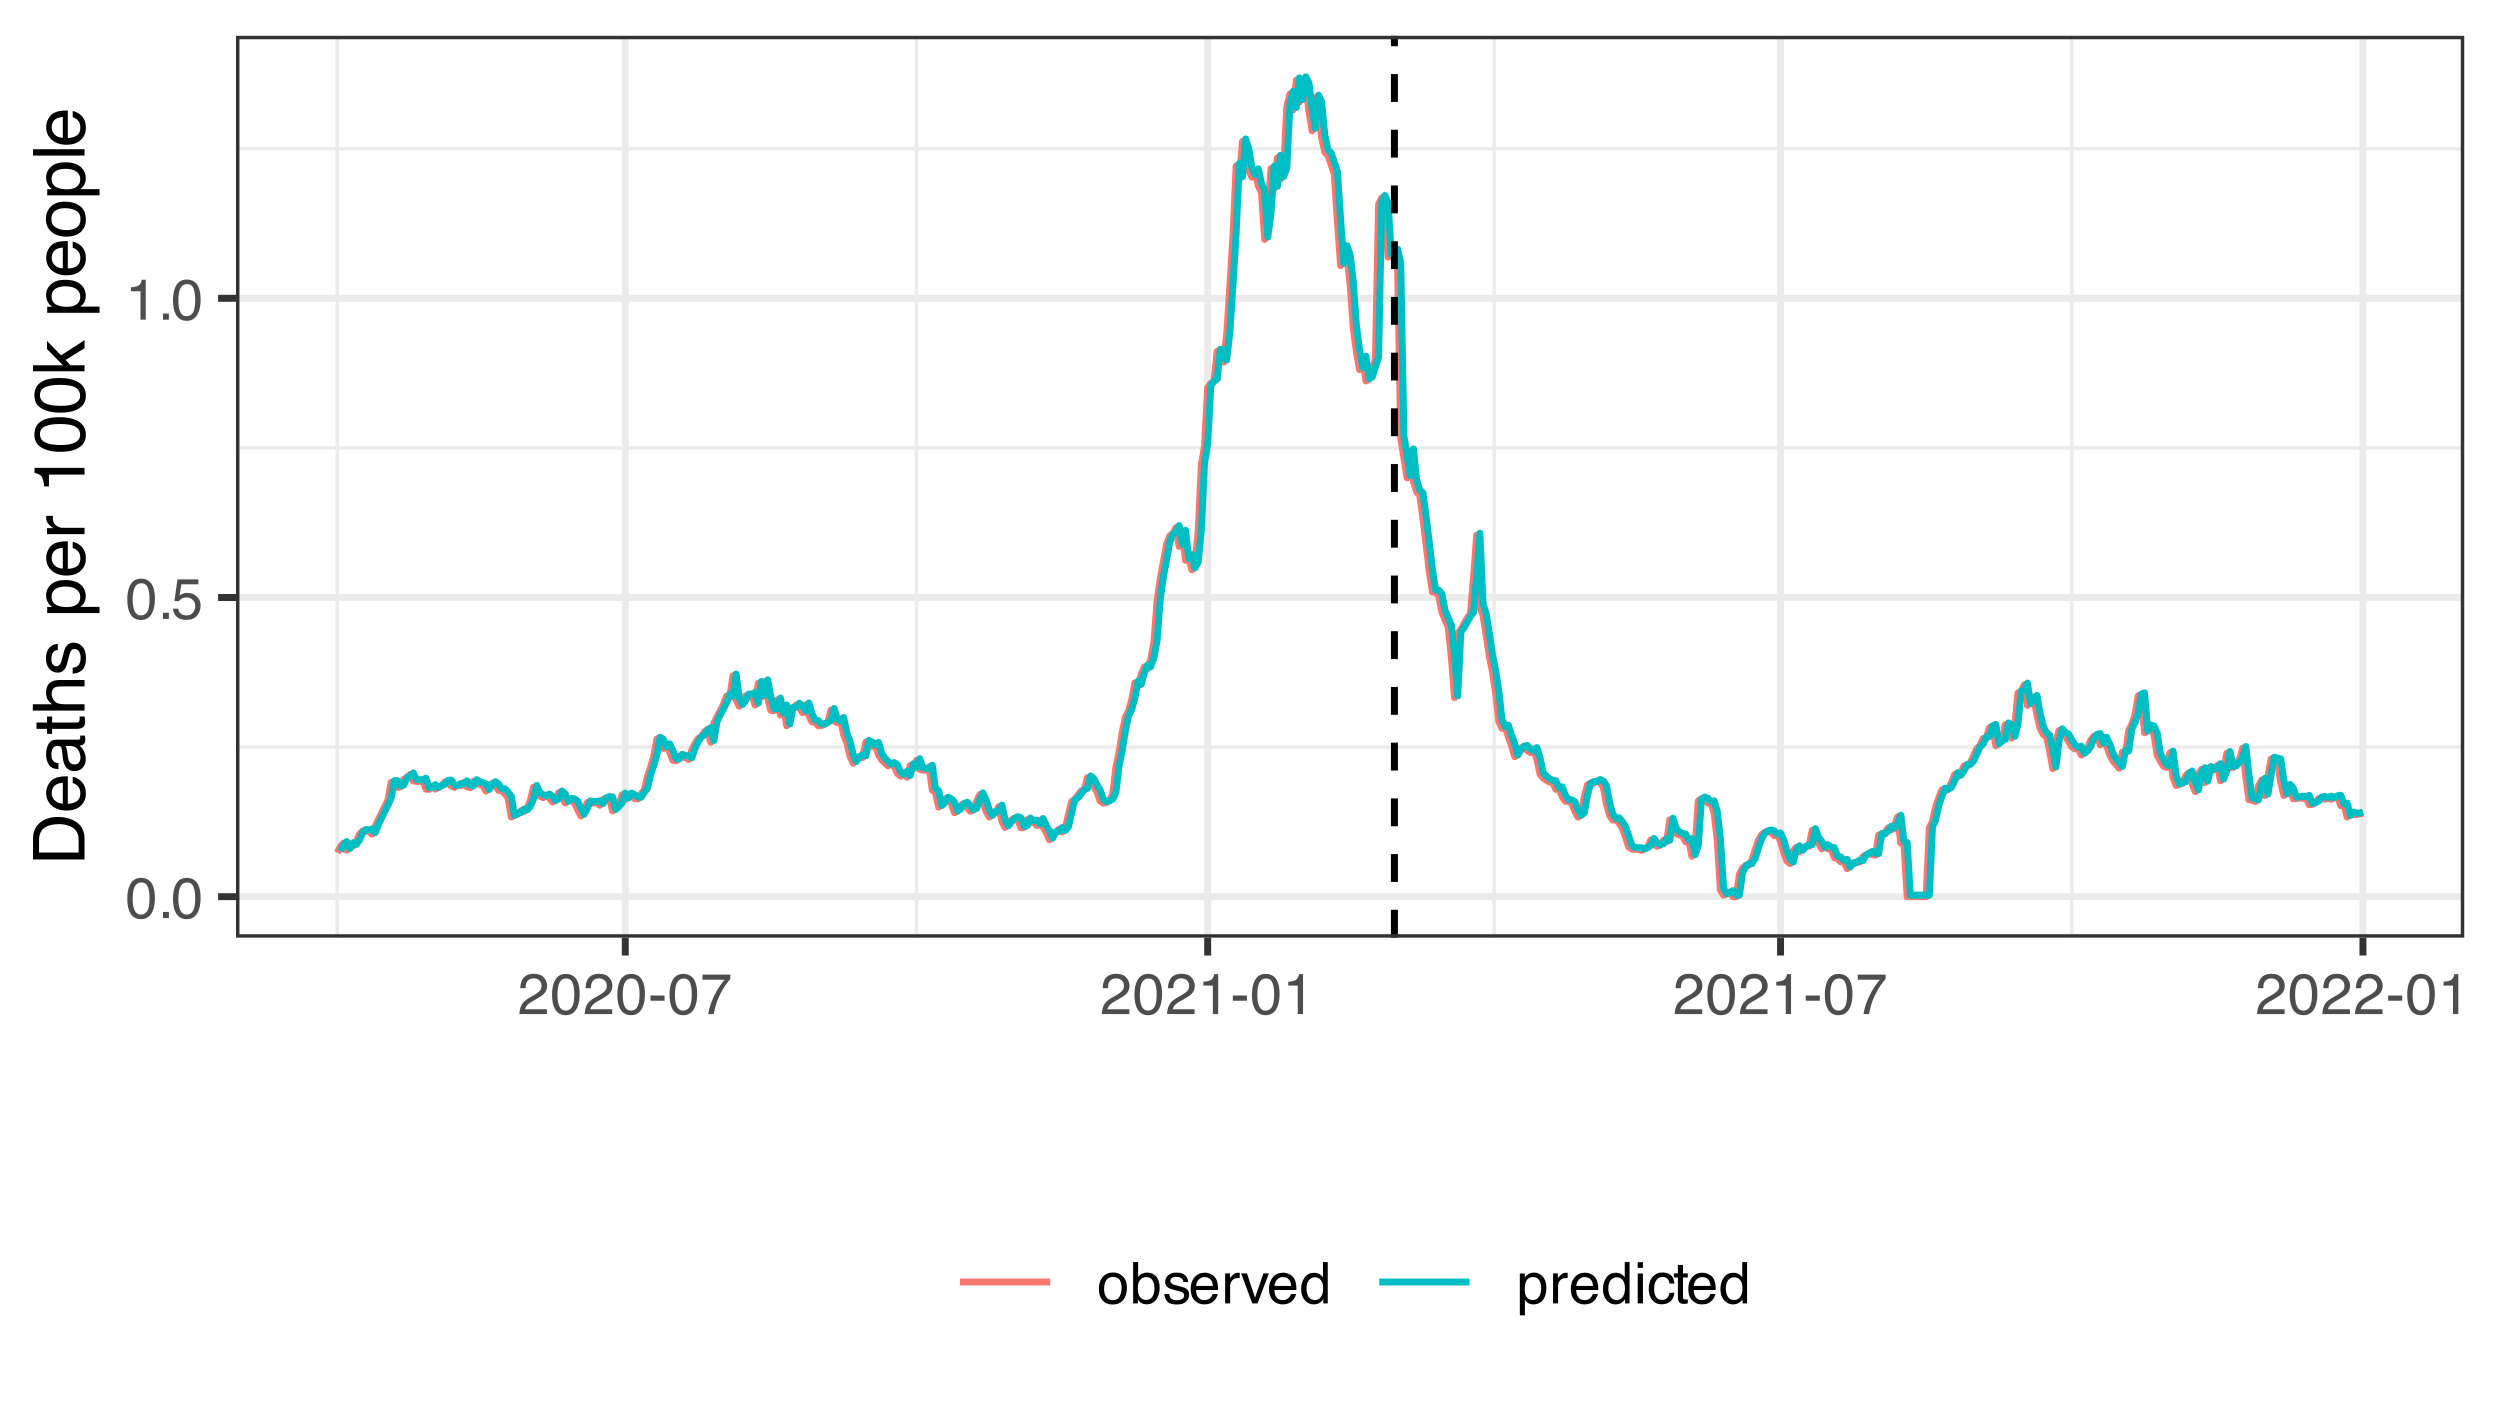 <?xml version="1.0" encoding="UTF-8"?>
<svg xmlns="http://www.w3.org/2000/svg" xmlns:xlink="http://www.w3.org/1999/xlink" width="383" height="216" viewBox="0 0 383 216">
<defs>
<g>
<g id="glyph-0-0">
<path d="M 0.281 0 L 0.281 -6.312 L 5.297 -6.312 L 5.297 0 Z M 4.5 -0.797 L 4.5 -5.516 L 1.078 -5.516 L 1.078 -0.797 Z M 4.5 -0.797 "/>
</g>
<g id="glyph-0-1">
<path d="M 2.375 -6.156 C 3.176 -6.156 3.754 -5.828 4.109 -5.172 C 4.379 -4.66 4.516 -3.961 4.516 -3.078 C 4.516 -2.242 4.391 -1.555 4.141 -1.016 C 3.785 -0.223 3.195 0.172 2.375 0.172 C 1.633 0.172 1.082 -0.148 0.719 -0.797 C 0.426 -1.328 0.281 -2.047 0.281 -2.953 C 0.281 -3.648 0.367 -4.25 0.547 -4.75 C 0.879 -5.688 1.488 -6.156 2.375 -6.156 Z M 2.375 -0.531 C 2.77 -0.531 3.086 -0.707 3.328 -1.062 C 3.566 -1.426 3.688 -2.086 3.688 -3.047 C 3.688 -3.754 3.598 -4.332 3.422 -4.781 C 3.254 -5.227 2.922 -5.453 2.422 -5.453 C 1.973 -5.453 1.641 -5.238 1.422 -4.812 C 1.211 -4.383 1.109 -3.754 1.109 -2.922 C 1.109 -2.297 1.176 -1.789 1.312 -1.406 C 1.52 -0.82 1.875 -0.531 2.375 -0.531 Z M 2.375 -0.531 "/>
</g>
<g id="glyph-0-2">
<path d="M 0.75 -0.938 L 1.656 -0.938 L 1.656 0 L 0.75 0 Z M 0.75 -0.938 "/>
</g>
<g id="glyph-0-3">
<path d="M 1.094 -1.562 C 1.133 -1.125 1.336 -0.82 1.703 -0.656 C 1.879 -0.57 2.094 -0.531 2.344 -0.531 C 2.801 -0.531 3.141 -0.676 3.359 -0.969 C 3.578 -1.258 3.688 -1.582 3.688 -1.938 C 3.688 -2.363 3.555 -2.691 3.297 -2.922 C 3.035 -3.16 2.719 -3.281 2.344 -3.281 C 2.082 -3.281 1.852 -3.227 1.656 -3.125 C 1.469 -3.02 1.305 -2.879 1.172 -2.703 L 0.5 -2.734 L 0.969 -6.047 L 4.172 -6.047 L 4.172 -5.297 L 1.562 -5.297 L 1.297 -3.594 C 1.43 -3.695 1.566 -3.773 1.703 -3.828 C 1.93 -3.93 2.195 -3.984 2.5 -3.984 C 3.062 -3.984 3.535 -3.801 3.922 -3.438 C 4.316 -3.07 4.516 -2.609 4.516 -2.047 C 4.516 -1.461 4.332 -0.945 3.969 -0.5 C 3.613 -0.062 3.047 0.156 2.266 0.156 C 1.754 0.156 1.305 0.016 0.922 -0.266 C 0.547 -0.547 0.332 -0.977 0.281 -1.562 Z M 1.094 -1.562 "/>
</g>
<g id="glyph-0-4">
<path d="M 0.844 -4.359 L 0.844 -4.953 C 1.395 -5.004 1.781 -5.094 2 -5.219 C 2.227 -5.344 2.395 -5.645 2.5 -6.125 L 3.109 -6.125 L 3.109 0 L 2.297 0 L 2.297 -4.359 Z M 0.844 -4.359 "/>
</g>
<g id="glyph-0-5">
<path d="M 0.281 0 C 0.301 -0.531 0.406 -0.988 0.594 -1.375 C 0.789 -1.77 1.164 -2.129 1.719 -2.453 L 2.547 -2.922 C 2.91 -3.141 3.164 -3.328 3.312 -3.484 C 3.551 -3.711 3.672 -3.984 3.672 -4.297 C 3.672 -4.648 3.562 -4.93 3.344 -5.141 C 3.133 -5.359 2.848 -5.469 2.484 -5.469 C 1.961 -5.469 1.598 -5.266 1.391 -4.859 C 1.285 -4.648 1.227 -4.352 1.219 -3.969 L 0.422 -3.969 C 0.43 -4.5 0.531 -4.938 0.719 -5.281 C 1.051 -5.875 1.645 -6.172 2.5 -6.172 C 3.195 -6.172 3.707 -5.977 4.031 -5.594 C 4.363 -5.219 4.531 -4.797 4.531 -4.328 C 4.531 -3.836 4.352 -3.414 4 -3.062 C 3.801 -2.863 3.441 -2.617 2.922 -2.328 L 2.344 -2 C 2.062 -1.844 1.836 -1.695 1.672 -1.562 C 1.391 -1.312 1.211 -1.035 1.141 -0.734 L 4.5 -0.734 L 4.5 0 Z M 0.281 0 "/>
</g>
<g id="glyph-0-6">
<path d="M 0.359 -2.844 L 2.516 -2.844 L 2.516 -2.047 L 0.359 -2.047 Z M 0.359 -2.844 "/>
</g>
<g id="glyph-0-7">
<path d="M 4.594 -6.047 L 4.594 -5.375 C 4.395 -5.176 4.129 -4.836 3.797 -4.359 C 3.473 -3.891 3.188 -3.379 2.938 -2.828 C 2.688 -2.297 2.5 -1.812 2.375 -1.375 C 2.289 -1.082 2.18 -0.625 2.047 0 L 1.203 0 C 1.391 -1.176 1.816 -2.344 2.484 -3.5 C 2.879 -4.188 3.289 -4.773 3.719 -5.266 L 0.328 -5.266 L 0.328 -6.047 Z M 4.594 -6.047 "/>
</g>
<g id="glyph-0-8">
<path d="M 2.391 -0.5 C 2.898 -0.5 3.25 -0.691 3.438 -1.078 C 3.633 -1.461 3.734 -1.895 3.734 -2.375 C 3.734 -2.801 3.664 -3.148 3.531 -3.422 C 3.312 -3.848 2.938 -4.062 2.406 -4.062 C 1.926 -4.062 1.578 -3.879 1.359 -3.516 C 1.148 -3.16 1.047 -2.727 1.047 -2.219 C 1.047 -1.727 1.148 -1.316 1.359 -0.984 C 1.578 -0.66 1.922 -0.5 2.391 -0.5 Z M 2.422 -4.734 C 3.016 -4.734 3.516 -4.535 3.922 -4.141 C 4.336 -3.742 4.547 -3.16 4.547 -2.391 C 4.547 -1.648 4.363 -1.035 4 -0.547 C 3.633 -0.066 3.07 0.172 2.312 0.172 C 1.688 0.172 1.188 -0.039 0.812 -0.469 C 0.438 -0.895 0.25 -1.473 0.25 -2.203 C 0.25 -2.973 0.445 -3.586 0.844 -4.047 C 1.238 -4.504 1.766 -4.734 2.422 -4.734 Z M 2.391 -4.719 Z M 2.391 -4.719 "/>
</g>
<g id="glyph-0-9">
<path d="M 0.5 -6.328 L 1.266 -6.328 L 1.266 -4.047 C 1.43 -4.266 1.629 -4.43 1.859 -4.547 C 2.098 -4.66 2.352 -4.719 2.625 -4.719 C 3.195 -4.719 3.66 -4.52 4.016 -4.125 C 4.379 -3.738 4.562 -3.16 4.562 -2.391 C 4.562 -1.66 4.383 -1.055 4.031 -0.578 C 3.676 -0.098 3.188 0.141 2.562 0.141 C 2.219 0.141 1.922 0.055 1.672 -0.109 C 1.535 -0.203 1.383 -0.363 1.219 -0.594 L 1.219 0 L 0.5 0 Z M 2.516 -0.531 C 2.93 -0.531 3.242 -0.695 3.453 -1.031 C 3.66 -1.363 3.766 -1.801 3.766 -2.344 C 3.766 -2.832 3.66 -3.234 3.453 -3.547 C 3.242 -3.867 2.938 -4.031 2.531 -4.031 C 2.188 -4.031 1.879 -3.898 1.609 -3.641 C 1.348 -3.379 1.219 -2.945 1.219 -2.344 C 1.219 -1.914 1.27 -1.566 1.375 -1.297 C 1.582 -0.785 1.961 -0.531 2.516 -0.531 Z M 2.516 -0.531 "/>
</g>
<g id="glyph-0-10">
<path d="M 1.031 -1.438 C 1.051 -1.188 1.113 -0.988 1.219 -0.844 C 1.414 -0.602 1.754 -0.484 2.234 -0.484 C 2.516 -0.484 2.766 -0.539 2.984 -0.656 C 3.203 -0.781 3.312 -0.973 3.312 -1.234 C 3.312 -1.43 3.223 -1.582 3.047 -1.688 C 2.941 -1.75 2.723 -1.82 2.391 -1.906 L 1.781 -2.062 C 1.383 -2.164 1.094 -2.273 0.906 -2.391 C 0.57 -2.598 0.406 -2.891 0.406 -3.266 C 0.406 -3.691 0.562 -4.039 0.875 -4.312 C 1.195 -4.582 1.617 -4.719 2.141 -4.719 C 2.836 -4.719 3.336 -4.516 3.641 -4.109 C 3.836 -3.848 3.93 -3.57 3.922 -3.281 L 3.203 -3.281 C 3.18 -3.457 3.117 -3.613 3.016 -3.75 C 2.836 -3.957 2.531 -4.062 2.094 -4.062 C 1.801 -4.062 1.578 -4.004 1.422 -3.891 C 1.273 -3.773 1.203 -3.629 1.203 -3.453 C 1.203 -3.254 1.301 -3.094 1.5 -2.969 C 1.613 -2.895 1.781 -2.832 2 -2.781 L 2.516 -2.656 C 3.066 -2.52 3.438 -2.391 3.625 -2.266 C 3.926 -2.066 4.078 -1.754 4.078 -1.328 C 4.078 -0.922 3.922 -0.566 3.609 -0.266 C 3.305 0.023 2.832 0.172 2.188 0.172 C 1.508 0.172 1.023 0.02 0.734 -0.281 C 0.453 -0.594 0.301 -0.977 0.281 -1.438 Z M 2.172 -4.719 Z M 2.172 -4.719 "/>
</g>
<g id="glyph-0-11">
<path d="M 2.484 -4.703 C 2.805 -4.703 3.117 -4.625 3.422 -4.469 C 3.734 -4.32 3.969 -4.125 4.125 -3.875 C 4.281 -3.645 4.383 -3.375 4.438 -3.062 C 4.488 -2.852 4.516 -2.516 4.516 -2.047 L 1.141 -2.047 C 1.148 -1.586 1.258 -1.211 1.469 -0.922 C 1.676 -0.641 1.992 -0.5 2.422 -0.5 C 2.828 -0.5 3.148 -0.633 3.391 -0.906 C 3.523 -1.062 3.625 -1.238 3.688 -1.438 L 4.453 -1.438 C 4.43 -1.27 4.363 -1.082 4.25 -0.875 C 4.133 -0.664 4.004 -0.5 3.859 -0.375 C 3.629 -0.145 3.344 0.008 3 0.094 C 2.812 0.133 2.598 0.156 2.359 0.156 C 1.785 0.156 1.301 -0.051 0.906 -0.469 C 0.508 -0.883 0.312 -1.469 0.312 -2.219 C 0.312 -2.945 0.508 -3.539 0.906 -4 C 1.312 -4.469 1.836 -4.703 2.484 -4.703 Z M 3.719 -2.672 C 3.688 -3.004 3.613 -3.27 3.5 -3.469 C 3.281 -3.844 2.926 -4.031 2.438 -4.031 C 2.082 -4.031 1.785 -3.898 1.547 -3.641 C 1.305 -3.391 1.176 -3.066 1.156 -2.672 Z M 2.406 -4.719 Z M 2.406 -4.719 "/>
</g>
<g id="glyph-0-12">
<path d="M 0.594 -4.594 L 1.328 -4.594 L 1.328 -3.812 C 1.379 -3.957 1.523 -4.141 1.766 -4.359 C 2.004 -4.586 2.273 -4.703 2.578 -4.703 C 2.586 -4.703 2.609 -4.695 2.641 -4.688 C 2.68 -4.688 2.742 -4.688 2.828 -4.688 L 2.828 -3.859 C 2.773 -3.867 2.727 -3.875 2.688 -3.875 C 2.656 -3.883 2.617 -3.891 2.578 -3.891 C 2.18 -3.891 1.879 -3.766 1.672 -3.516 C 1.461 -3.266 1.359 -2.973 1.359 -2.641 L 1.359 0 L 0.594 0 Z M 0.594 -4.594 "/>
</g>
<g id="glyph-0-13">
<path d="M 0.938 -4.594 L 2.172 -0.859 L 3.453 -4.594 L 4.297 -4.594 L 2.562 0 L 1.75 0 L 0.047 -4.594 Z M 0.938 -4.594 "/>
</g>
<g id="glyph-0-14">
<path d="M 1.062 -2.25 C 1.062 -1.75 1.164 -1.332 1.375 -1 C 1.582 -0.676 1.914 -0.516 2.375 -0.516 C 2.727 -0.516 3.02 -0.664 3.25 -0.969 C 3.488 -1.281 3.609 -1.723 3.609 -2.297 C 3.609 -2.879 3.488 -3.305 3.25 -3.578 C 3.008 -3.859 2.711 -4 2.359 -4 C 1.973 -4 1.66 -3.848 1.422 -3.547 C 1.18 -3.254 1.062 -2.82 1.062 -2.25 Z M 2.219 -4.688 C 2.57 -4.688 2.867 -4.609 3.109 -4.453 C 3.242 -4.367 3.398 -4.219 3.578 -4 L 3.578 -6.328 L 4.312 -6.328 L 4.312 0 L 3.625 0 L 3.625 -0.641 C 3.438 -0.359 3.219 -0.156 2.969 -0.031 C 2.727 0.094 2.453 0.156 2.141 0.156 C 1.617 0.156 1.172 -0.055 0.797 -0.484 C 0.422 -0.91 0.234 -1.484 0.234 -2.203 C 0.234 -2.867 0.406 -3.445 0.75 -3.938 C 1.094 -4.438 1.582 -4.688 2.219 -4.688 Z M 2.219 -4.688 "/>
</g>
<g id="glyph-0-15">
<path d="M 2.516 -0.516 C 2.867 -0.516 3.164 -0.664 3.406 -0.969 C 3.645 -1.27 3.766 -1.723 3.766 -2.328 C 3.766 -2.691 3.711 -3.004 3.609 -3.266 C 3.41 -3.773 3.047 -4.031 2.516 -4.031 C 1.973 -4.031 1.602 -3.766 1.406 -3.234 C 1.301 -2.941 1.25 -2.578 1.25 -2.141 C 1.25 -1.785 1.301 -1.484 1.406 -1.234 C 1.602 -0.754 1.973 -0.516 2.516 -0.516 Z M 0.5 -4.578 L 1.266 -4.578 L 1.266 -3.969 C 1.41 -4.176 1.578 -4.336 1.766 -4.453 C 2.023 -4.629 2.332 -4.719 2.688 -4.719 C 3.207 -4.719 3.648 -4.516 4.016 -4.109 C 4.379 -3.711 4.562 -3.145 4.562 -2.406 C 4.562 -1.395 4.297 -0.676 3.766 -0.25 C 3.43 0.02 3.047 0.156 2.609 0.156 C 2.266 0.156 1.973 0.078 1.734 -0.078 C 1.598 -0.16 1.445 -0.305 1.281 -0.516 L 1.281 1.828 L 0.5 1.828 Z M 0.5 -4.578 "/>
</g>
<g id="glyph-0-16">
<path d="M 0.562 -4.578 L 1.359 -4.578 L 1.359 0 L 0.562 0 Z M 0.562 -6.312 L 1.359 -6.312 L 1.359 -5.438 L 0.562 -5.438 Z M 0.562 -6.312 "/>
</g>
<g id="glyph-0-17">
<path d="M 2.344 -4.734 C 2.863 -4.734 3.285 -4.609 3.609 -4.359 C 3.93 -4.109 4.125 -3.672 4.188 -3.047 L 3.438 -3.047 C 3.395 -3.336 3.289 -3.578 3.125 -3.766 C 2.957 -3.953 2.695 -4.047 2.344 -4.047 C 1.852 -4.047 1.5 -3.801 1.281 -3.312 C 1.145 -3.008 1.078 -2.629 1.078 -2.172 C 1.078 -1.703 1.172 -1.312 1.359 -1 C 1.555 -0.688 1.867 -0.531 2.297 -0.531 C 2.609 -0.531 2.859 -0.625 3.047 -0.812 C 3.234 -1.008 3.363 -1.281 3.438 -1.625 L 4.188 -1.625 C 4.102 -1.02 3.891 -0.57 3.547 -0.281 C 3.203 0 2.766 0.141 2.234 0.141 C 1.629 0.141 1.145 -0.078 0.781 -0.516 C 0.426 -0.961 0.25 -1.516 0.25 -2.172 C 0.25 -2.984 0.445 -3.613 0.844 -4.062 C 1.238 -4.508 1.738 -4.734 2.344 -4.734 Z M 2.219 -4.719 Z M 2.219 -4.719 "/>
</g>
<g id="glyph-0-18">
<path d="M 0.719 -5.891 L 1.5 -5.891 L 1.5 -4.594 L 2.234 -4.594 L 2.234 -3.969 L 1.5 -3.969 L 1.5 -0.969 C 1.5 -0.801 1.555 -0.691 1.672 -0.641 C 1.723 -0.609 1.82 -0.594 1.969 -0.594 C 2 -0.594 2.035 -0.594 2.078 -0.594 C 2.129 -0.594 2.18 -0.598 2.234 -0.609 L 2.234 0 C 2.148 0.02 2.055 0.035 1.953 0.047 C 1.859 0.066 1.758 0.078 1.656 0.078 C 1.289 0.078 1.039 -0.016 0.906 -0.203 C 0.781 -0.391 0.719 -0.629 0.719 -0.922 L 0.719 -3.969 L 0.094 -3.969 L 0.094 -4.594 L 0.719 -4.594 Z M 0.719 -5.891 "/>
</g>
<g id="glyph-1-0">
<path d="M 0 -0.359 L -7.891 -0.359 L -7.891 -6.625 L 0 -6.625 Z M -0.984 -5.625 L -6.906 -5.625 L -6.906 -1.344 L -0.984 -1.344 Z M -0.984 -5.625 "/>
</g>
<g id="glyph-1-1">
<path d="M -0.906 -3.875 C -0.906 -4.227 -0.945 -4.523 -1.031 -4.766 C -1.164 -5.172 -1.43 -5.508 -1.828 -5.781 C -2.148 -5.988 -2.562 -6.141 -3.062 -6.234 C -3.352 -6.285 -3.629 -6.312 -3.891 -6.312 C -4.859 -6.312 -5.613 -6.117 -6.156 -5.734 C -6.695 -5.348 -6.969 -4.723 -6.969 -3.859 L -6.969 -1.953 L -0.906 -1.953 Z M -7.891 -0.891 L -7.891 -4.078 C -7.891 -5.16 -7.504 -6.004 -6.734 -6.609 C -6.035 -7.141 -5.145 -7.406 -4.062 -7.406 C -3.227 -7.406 -2.473 -7.25 -1.797 -6.938 C -0.598 -6.383 0 -5.43 0 -4.078 L 0 -0.891 Z M -7.891 -0.891 "/>
</g>
<g id="glyph-1-2">
<path d="M -5.875 -3.109 C -5.875 -3.516 -5.781 -3.906 -5.594 -4.281 C -5.406 -4.664 -5.156 -4.961 -4.844 -5.172 C -4.562 -5.359 -4.223 -5.484 -3.828 -5.547 C -3.566 -5.609 -3.145 -5.641 -2.562 -5.641 L -2.562 -1.422 C -1.977 -1.441 -1.508 -1.578 -1.156 -1.828 C -0.812 -2.086 -0.641 -2.488 -0.641 -3.031 C -0.641 -3.539 -0.805 -3.945 -1.141 -4.25 C -1.328 -4.414 -1.551 -4.535 -1.812 -4.609 L -1.812 -5.562 C -1.594 -5.531 -1.352 -5.441 -1.094 -5.297 C -0.832 -5.16 -0.625 -5.004 -0.469 -4.828 C -0.176 -4.535 0.02 -4.176 0.125 -3.75 C 0.176 -3.508 0.203 -3.242 0.203 -2.953 C 0.203 -2.234 -0.055 -1.625 -0.578 -1.125 C -1.098 -0.633 -1.828 -0.391 -2.766 -0.391 C -3.691 -0.391 -4.441 -0.641 -5.016 -1.141 C -5.586 -1.641 -5.875 -2.297 -5.875 -3.109 Z M -3.328 -4.641 C -3.754 -4.609 -4.094 -4.52 -4.344 -4.375 C -4.801 -4.102 -5.031 -3.66 -5.031 -3.047 C -5.031 -2.598 -4.867 -2.223 -4.547 -1.922 C -4.234 -1.629 -3.828 -1.473 -3.328 -1.453 Z M -5.891 -3.016 Z M -5.891 -3.016 "/>
</g>
<g id="glyph-1-3">
<path d="M -1.531 -1.453 C -1.25 -1.453 -1.023 -1.551 -0.859 -1.75 C -0.703 -1.957 -0.625 -2.203 -0.625 -2.484 C -0.625 -2.816 -0.703 -3.145 -0.859 -3.469 C -1.117 -4.008 -1.551 -4.281 -2.156 -4.281 L -2.922 -4.281 C -2.848 -4.156 -2.785 -4 -2.734 -3.812 C -2.691 -3.633 -2.656 -3.453 -2.625 -3.266 L -2.562 -2.688 C -2.508 -2.332 -2.438 -2.066 -2.344 -1.891 C -2.164 -1.598 -1.895 -1.453 -1.531 -1.453 Z M -3.484 -3.797 C -3.516 -4.016 -3.609 -4.16 -3.766 -4.234 C -3.848 -4.273 -3.973 -4.297 -4.141 -4.297 C -4.461 -4.297 -4.695 -4.176 -4.844 -3.938 C -5 -3.707 -5.078 -3.375 -5.078 -2.938 C -5.078 -2.438 -4.941 -2.082 -4.672 -1.875 C -4.516 -1.75 -4.289 -1.672 -4 -1.641 L -4 -0.734 C -4.707 -0.754 -5.195 -0.984 -5.469 -1.422 C -5.75 -1.867 -5.891 -2.383 -5.891 -2.969 C -5.891 -3.645 -5.758 -4.191 -5.5 -4.609 C -5.25 -5.035 -4.848 -5.25 -4.297 -5.25 L -0.984 -5.25 C -0.891 -5.25 -0.812 -5.266 -0.75 -5.297 C -0.688 -5.336 -0.656 -5.426 -0.656 -5.562 C -0.656 -5.602 -0.656 -5.648 -0.656 -5.703 C -0.664 -5.766 -0.676 -5.82 -0.688 -5.875 L 0.031 -5.875 C 0.07 -5.727 0.098 -5.613 0.109 -5.531 C 0.117 -5.457 0.125 -5.352 0.125 -5.219 C 0.125 -4.883 0.004 -4.641 -0.234 -4.484 C -0.359 -4.41 -0.535 -4.359 -0.766 -4.328 C -0.504 -4.129 -0.281 -3.844 -0.094 -3.469 C 0.094 -3.102 0.188 -2.695 0.188 -2.25 C 0.188 -1.719 0.023 -1.281 -0.297 -0.938 C -0.617 -0.602 -1.023 -0.438 -1.516 -0.438 C -2.047 -0.438 -2.457 -0.602 -2.75 -0.938 C -3.039 -1.27 -3.223 -1.707 -3.297 -2.25 Z M -5.891 -2.984 Z M -5.891 -2.984 "/>
</g>
<g id="glyph-1-4">
<path d="M -7.359 -0.906 L -7.359 -1.875 L -5.75 -1.875 L -5.75 -2.797 L -4.969 -2.797 L -4.969 -1.875 L -1.203 -1.875 C -1.004 -1.875 -0.875 -1.941 -0.812 -2.078 C -0.77 -2.16 -0.75 -2.285 -0.75 -2.453 C -0.75 -2.504 -0.75 -2.555 -0.75 -2.609 C -0.75 -2.66 -0.754 -2.723 -0.766 -2.797 L 0 -2.797 C 0.031 -2.68 0.051 -2.562 0.062 -2.438 C 0.082 -2.32 0.094 -2.195 0.094 -2.062 C 0.094 -1.613 -0.02 -1.305 -0.25 -1.141 C -0.488 -0.984 -0.789 -0.906 -1.156 -0.906 L -4.969 -0.906 L -4.969 -0.125 L -5.75 -0.125 L -5.75 -0.906 Z M -7.359 -0.906 "/>
</g>
<g id="glyph-1-5">
<path d="M -7.922 -0.703 L -7.922 -1.672 L -4.969 -1.672 C -5.258 -1.898 -5.469 -2.109 -5.594 -2.297 C -5.789 -2.609 -5.891 -2.992 -5.891 -3.453 C -5.891 -4.285 -5.598 -4.852 -5.016 -5.156 C -4.691 -5.312 -4.25 -5.391 -3.688 -5.391 L 0 -5.391 L 0 -4.406 L -3.625 -4.406 C -4.051 -4.406 -4.363 -4.352 -4.562 -4.25 C -4.875 -4.07 -5.031 -3.738 -5.031 -3.25 C -5.031 -2.852 -4.891 -2.488 -4.609 -2.156 C -4.336 -1.832 -3.816 -1.672 -3.047 -1.672 L 0 -1.672 L 0 -0.703 Z M -7.922 -0.703 "/>
</g>
<g id="glyph-1-6">
<path d="M -1.812 -1.281 C -1.488 -1.312 -1.238 -1.395 -1.062 -1.531 C -0.75 -1.77 -0.594 -2.191 -0.594 -2.797 C -0.594 -3.148 -0.672 -3.461 -0.828 -3.734 C -0.984 -4.004 -1.223 -4.141 -1.547 -4.141 C -1.797 -4.141 -1.984 -4.031 -2.109 -3.812 C -2.191 -3.676 -2.285 -3.398 -2.391 -2.984 L -2.578 -2.219 C -2.703 -1.727 -2.836 -1.367 -2.984 -1.141 C -3.254 -0.723 -3.617 -0.516 -4.078 -0.516 C -4.617 -0.516 -5.055 -0.707 -5.391 -1.094 C -5.734 -1.488 -5.906 -2.02 -5.906 -2.688 C -5.906 -3.551 -5.648 -4.176 -5.141 -4.562 C -4.816 -4.801 -4.469 -4.914 -4.094 -4.906 L -4.094 -4 C -4.312 -3.977 -4.508 -3.898 -4.688 -3.766 C -4.945 -3.547 -5.078 -3.16 -5.078 -2.609 C -5.078 -2.242 -5.004 -1.969 -4.859 -1.781 C -4.723 -1.594 -4.539 -1.5 -4.312 -1.5 C -4.062 -1.5 -3.863 -1.625 -3.719 -1.875 C -3.625 -2.008 -3.539 -2.219 -3.469 -2.5 L -3.312 -3.141 C -3.145 -3.836 -2.984 -4.301 -2.828 -4.531 C -2.578 -4.914 -2.191 -5.109 -1.672 -5.109 C -1.148 -5.109 -0.703 -4.91 -0.328 -4.516 C 0.035 -4.129 0.219 -3.539 0.219 -2.75 C 0.219 -1.895 0.023 -1.285 -0.359 -0.922 C -0.754 -0.566 -1.238 -0.379 -1.812 -0.359 Z M -5.891 -2.719 Z M -5.891 -2.719 "/>
</g>
<g id="glyph-1-7">
</g>
<g id="glyph-1-8">
<path d="M -0.656 -3.141 C -0.656 -3.586 -0.844 -3.957 -1.219 -4.25 C -1.594 -4.551 -2.156 -4.703 -2.906 -4.703 C -3.363 -4.703 -3.758 -4.641 -4.094 -4.516 C -4.727 -4.266 -5.047 -3.805 -5.047 -3.141 C -5.047 -2.461 -4.711 -2.004 -4.047 -1.766 C -3.68 -1.629 -3.223 -1.562 -2.672 -1.562 C -2.234 -1.562 -1.859 -1.629 -1.547 -1.766 C -0.953 -2.016 -0.656 -2.473 -0.656 -3.141 Z M -5.719 -0.641 L -5.719 -1.578 L -4.969 -1.578 C -5.227 -1.766 -5.426 -1.973 -5.562 -2.203 C -5.781 -2.535 -5.891 -2.922 -5.891 -3.359 C -5.891 -4.004 -5.641 -4.555 -5.141 -5.016 C -4.641 -5.473 -3.926 -5.703 -3 -5.703 C -1.75 -5.703 -0.852 -5.375 -0.312 -4.719 C 0.02 -4.301 0.188 -3.816 0.188 -3.266 C 0.188 -2.828 0.094 -2.461 -0.094 -2.172 C -0.195 -2.004 -0.379 -1.812 -0.641 -1.594 L 2.297 -1.594 L 2.297 -0.641 Z M -5.719 -0.641 "/>
</g>
<g id="glyph-1-9">
<path d="M -5.75 -0.734 L -5.75 -1.656 L -4.766 -1.656 C -4.953 -1.727 -5.18 -1.91 -5.453 -2.203 C -5.734 -2.492 -5.875 -2.832 -5.875 -3.219 C -5.875 -3.238 -5.875 -3.27 -5.875 -3.312 C -5.875 -3.352 -5.867 -3.426 -5.859 -3.531 L -4.828 -3.531 C -4.836 -3.477 -4.844 -3.426 -4.844 -3.375 C -4.852 -3.32 -4.859 -3.27 -4.859 -3.219 C -4.859 -2.727 -4.703 -2.352 -4.391 -2.094 C -4.078 -1.832 -3.719 -1.703 -3.312 -1.703 L 0 -1.703 L 0 -0.734 Z M -5.75 -0.734 "/>
</g>
<g id="glyph-1-10">
<path d="M -5.453 -1.047 L -6.188 -1.047 C -6.258 -1.742 -6.375 -2.227 -6.531 -2.5 C -6.688 -2.781 -7.062 -2.988 -7.656 -3.125 L -7.656 -3.891 L 0 -3.891 L 0 -2.859 L -5.453 -2.859 Z M -5.453 -1.047 "/>
</g>
<g id="glyph-1-11">
<path d="M -7.688 -2.969 C -7.688 -3.969 -7.281 -4.691 -6.469 -5.141 C -5.832 -5.484 -4.961 -5.656 -3.859 -5.656 C -2.805 -5.656 -1.941 -5.5 -1.266 -5.188 C -0.285 -4.727 0.203 -3.988 0.203 -2.969 C 0.203 -2.039 -0.195 -1.352 -1 -0.906 C -1.664 -0.531 -2.562 -0.344 -3.688 -0.344 C -4.562 -0.344 -5.312 -0.457 -5.938 -0.688 C -7.102 -1.102 -7.688 -1.863 -7.688 -2.969 Z M -0.672 -2.969 C -0.672 -3.469 -0.891 -3.863 -1.328 -4.156 C -1.773 -4.457 -2.602 -4.609 -3.812 -4.609 C -4.688 -4.609 -5.406 -4.5 -5.969 -4.281 C -6.539 -4.07 -6.828 -3.656 -6.828 -3.031 C -6.828 -2.469 -6.555 -2.051 -6.016 -1.781 C -5.484 -1.52 -4.695 -1.391 -3.656 -1.391 C -2.863 -1.391 -2.234 -1.473 -1.766 -1.641 C -1.035 -1.898 -0.672 -2.344 -0.672 -2.969 Z M -0.672 -2.969 "/>
</g>
<g id="glyph-1-12">
<path d="M -7.891 -0.688 L -7.891 -1.609 L -3.312 -1.609 L -5.75 -4.094 L -5.75 -5.328 L -3.594 -3.125 L 0 -5.453 L 0 -4.219 L -2.906 -2.422 L -2.156 -1.609 L 0 -1.609 L 0 -0.688 Z M -7.891 -0.688 "/>
</g>
<g id="glyph-1-13">
<path d="M -0.625 -2.984 C -0.625 -3.629 -0.863 -4.07 -1.344 -4.312 C -1.832 -4.551 -2.375 -4.672 -2.969 -4.672 C -3.508 -4.672 -3.945 -4.582 -4.281 -4.406 C -4.812 -4.133 -5.078 -3.664 -5.078 -3 C -5.078 -2.406 -4.848 -1.973 -4.391 -1.703 C -3.941 -1.441 -3.398 -1.312 -2.766 -1.312 C -2.148 -1.312 -1.641 -1.441 -1.234 -1.703 C -0.828 -1.973 -0.625 -2.398 -0.625 -2.984 Z M -5.922 -3.031 C -5.922 -3.77 -5.672 -4.395 -5.172 -4.906 C -4.68 -5.414 -3.957 -5.672 -3 -5.672 C -2.07 -5.672 -1.305 -5.445 -0.703 -5 C -0.098 -4.551 0.203 -3.852 0.203 -2.906 C 0.203 -2.113 -0.062 -1.484 -0.594 -1.016 C -1.125 -0.547 -1.844 -0.312 -2.75 -0.312 C -3.719 -0.312 -4.488 -0.555 -5.062 -1.047 C -5.633 -1.535 -5.922 -2.195 -5.922 -3.031 Z M -5.891 -3 Z M -5.891 -3 "/>
</g>
<g id="glyph-1-14">
<path d="M -7.891 -0.734 L -7.891 -1.703 L 0 -1.703 L 0 -0.734 Z M -7.891 -0.734 "/>
</g>
</g>
<clipPath id="clip-0">
<path clip-rule="nonzero" d="M 36.152 5.48 L 377.523 5.48 L 377.523 143.652 L 36.152 143.652 Z M 36.152 5.48 "/>
</clipPath>
<clipPath id="clip-1">
<path clip-rule="nonzero" d="M 36.152 114 L 377.523 114 L 377.523 115 L 36.152 115 Z M 36.152 114 "/>
</clipPath>
<clipPath id="clip-2">
<path clip-rule="nonzero" d="M 36.152 68 L 377.523 68 L 377.523 69 L 36.152 69 Z M 36.152 68 "/>
</clipPath>
<clipPath id="clip-3">
<path clip-rule="nonzero" d="M 36.152 22 L 377.523 22 L 377.523 24 L 36.152 24 Z M 36.152 22 "/>
</clipPath>
<clipPath id="clip-4">
<path clip-rule="nonzero" d="M 51 5.48 L 52 5.48 L 52 143.652 L 51 143.652 Z M 51 5.48 "/>
</clipPath>
<clipPath id="clip-5">
<path clip-rule="nonzero" d="M 140 5.48 L 141 5.48 L 141 143.652 L 140 143.652 Z M 140 5.48 "/>
</clipPath>
<clipPath id="clip-6">
<path clip-rule="nonzero" d="M 228 5.48 L 230 5.48 L 230 143.652 L 228 143.652 Z M 228 5.48 "/>
</clipPath>
<clipPath id="clip-7">
<path clip-rule="nonzero" d="M 317 5.48 L 318 5.48 L 318 143.652 L 317 143.652 Z M 317 5.48 "/>
</clipPath>
<clipPath id="clip-8">
<path clip-rule="nonzero" d="M 36.152 136 L 377.523 136 L 377.523 138 L 36.152 138 Z M 36.152 136 "/>
</clipPath>
<clipPath id="clip-9">
<path clip-rule="nonzero" d="M 36.152 91 L 377.523 91 L 377.523 93 L 36.152 93 Z M 36.152 91 "/>
</clipPath>
<clipPath id="clip-10">
<path clip-rule="nonzero" d="M 36.152 45 L 377.523 45 L 377.523 47 L 36.152 47 Z M 36.152 45 "/>
</clipPath>
<clipPath id="clip-11">
<path clip-rule="nonzero" d="M 95 5.48 L 97 5.48 L 97 143.652 L 95 143.652 Z M 95 5.48 "/>
</clipPath>
<clipPath id="clip-12">
<path clip-rule="nonzero" d="M 184 5.48 L 186 5.48 L 186 143.652 L 184 143.652 Z M 184 5.48 "/>
</clipPath>
<clipPath id="clip-13">
<path clip-rule="nonzero" d="M 272 5.48 L 274 5.48 L 274 143.652 L 272 143.652 Z M 272 5.48 "/>
</clipPath>
<clipPath id="clip-14">
<path clip-rule="nonzero" d="M 361 5.48 L 363 5.48 L 363 143.652 L 361 143.652 Z M 361 5.48 "/>
</clipPath>
<clipPath id="clip-15">
<path clip-rule="nonzero" d="M 213 5.48 L 215 5.48 L 215 143.652 L 213 143.652 Z M 213 5.48 "/>
</clipPath>
<clipPath id="clip-16">
<path clip-rule="nonzero" d="M 36.152 5.48 L 377.523 5.48 L 377.523 143.652 L 36.152 143.652 Z M 36.152 5.48 "/>
</clipPath>
</defs>
<rect x="-38.3" y="-21.6" width="459.6" height="259.2" fill="rgb(100%, 100%, 100%)" fill-opacity="1"/>
<rect x="-38.3" y="-21.6" width="459.6" height="259.2" fill="rgb(100%, 100%, 100%)" fill-opacity="1"/>
<path fill="none" stroke-width="1.067" stroke-linecap="round" stroke-linejoin="round" stroke="rgb(100%, 100%, 100%)" stroke-opacity="1" stroke-miterlimit="10" d="M 0 216 L 383 216 L 383 0 L 0 0 Z M 0 216 "/>
<g clip-path="url(#clip-0)">
<path fill-rule="nonzero" fill="rgb(100%, 100%, 100%)" fill-opacity="1" d="M 36.152 143.652 L 377.523 143.652 L 377.523 5.48 L 36.152 5.48 Z M 36.152 143.652 "/>
</g>
<g clip-path="url(#clip-1)">
<path fill="none" stroke-width="0.533" stroke-linecap="butt" stroke-linejoin="round" stroke="rgb(92.157%, 92.157%, 92.157%)" stroke-opacity="1" stroke-miterlimit="10" d="M 36.152 114.453 L 377.52 114.453 "/>
</g>
<g clip-path="url(#clip-2)">
<path fill="none" stroke-width="0.533" stroke-linecap="butt" stroke-linejoin="round" stroke="rgb(92.157%, 92.157%, 92.157%)" stroke-opacity="1" stroke-miterlimit="10" d="M 36.152 68.617 L 377.52 68.617 "/>
</g>
<g clip-path="url(#clip-3)">
<path fill="none" stroke-width="0.533" stroke-linecap="butt" stroke-linejoin="round" stroke="rgb(92.157%, 92.157%, 92.157%)" stroke-opacity="1" stroke-miterlimit="10" d="M 36.152 22.781 L 377.52 22.781 "/>
</g>
<g clip-path="url(#clip-4)">
<path fill="none" stroke-width="0.533" stroke-linecap="butt" stroke-linejoin="round" stroke="rgb(92.157%, 92.157%, 92.157%)" stroke-opacity="1" stroke-miterlimit="10" d="M 51.668 143.652 L 51.668 5.48 "/>
</g>
<g clip-path="url(#clip-5)">
<path fill="none" stroke-width="0.533" stroke-linecap="butt" stroke-linejoin="round" stroke="rgb(92.157%, 92.157%, 92.157%)" stroke-opacity="1" stroke-miterlimit="10" d="M 140.402 143.652 L 140.402 5.48 "/>
</g>
<g clip-path="url(#clip-6)">
<path fill="none" stroke-width="0.533" stroke-linecap="butt" stroke-linejoin="round" stroke="rgb(92.157%, 92.157%, 92.157%)" stroke-opacity="1" stroke-miterlimit="10" d="M 228.898 143.652 L 228.898 5.48 "/>
</g>
<g clip-path="url(#clip-7)">
<path fill="none" stroke-width="0.533" stroke-linecap="butt" stroke-linejoin="round" stroke="rgb(92.157%, 92.157%, 92.157%)" stroke-opacity="1" stroke-miterlimit="10" d="M 317.395 143.652 L 317.395 5.48 "/>
</g>
<g clip-path="url(#clip-8)">
<path fill="none" stroke-width="1.067" stroke-linecap="butt" stroke-linejoin="round" stroke="rgb(92.157%, 92.157%, 92.157%)" stroke-opacity="1" stroke-miterlimit="10" d="M 36.152 137.371 L 377.52 137.371 "/>
</g>
<g clip-path="url(#clip-9)">
<path fill="none" stroke-width="1.067" stroke-linecap="butt" stroke-linejoin="round" stroke="rgb(92.157%, 92.157%, 92.157%)" stroke-opacity="1" stroke-miterlimit="10" d="M 36.152 91.535 L 377.52 91.535 "/>
</g>
<g clip-path="url(#clip-10)">
<path fill="none" stroke-width="1.067" stroke-linecap="butt" stroke-linejoin="round" stroke="rgb(92.157%, 92.157%, 92.157%)" stroke-opacity="1" stroke-miterlimit="10" d="M 36.152 45.699 L 377.52 45.699 "/>
</g>
<g clip-path="url(#clip-11)">
<path fill="none" stroke-width="1.067" stroke-linecap="butt" stroke-linejoin="round" stroke="rgb(92.157%, 92.157%, 92.157%)" stroke-opacity="1" stroke-miterlimit="10" d="M 95.793 143.652 L 95.793 5.48 "/>
</g>
<g clip-path="url(#clip-12)">
<path fill="none" stroke-width="1.067" stroke-linecap="butt" stroke-linejoin="round" stroke="rgb(92.157%, 92.157%, 92.157%)" stroke-opacity="1" stroke-miterlimit="10" d="M 185.016 143.652 L 185.016 5.48 "/>
</g>
<g clip-path="url(#clip-13)">
<path fill="none" stroke-width="1.067" stroke-linecap="butt" stroke-linejoin="round" stroke="rgb(92.157%, 92.157%, 92.157%)" stroke-opacity="1" stroke-miterlimit="10" d="M 272.781 143.652 L 272.781 5.48 "/>
</g>
<g clip-path="url(#clip-14)">
<path fill="none" stroke-width="1.067" stroke-linecap="butt" stroke-linejoin="round" stroke="rgb(92.157%, 92.157%, 92.157%)" stroke-opacity="1" stroke-miterlimit="10" d="M 362.004 143.652 L 362.004 5.48 "/>
</g>
<path fill="none" stroke-width="1.067" stroke-linecap="butt" stroke-linejoin="round" stroke="rgb(97.255%, 46.275%, 42.745%)" stroke-opacity="1" stroke-miterlimit="10" d="M 51.668 130.645 L 52.152 129.715 L 52.637 129.172 L 53.121 130.238 L 53.605 129.344 L 54.094 129.598 L 54.578 128.953 L 55.062 127.824 L 55.547 127.328 L 56.031 127.395 L 56.516 127.23 L 57 127.793 L 57.484 126.598 L 57.973 125.539 L 58.457 124.578 L 58.941 123.582 L 59.426 122.59 L 59.91 119.871 L 60.395 119.836 L 60.879 120.633 L 61.367 120.535 L 61.852 119.406 L 62.336 119.141 L 62.82 118.676 L 63.305 119.637 L 63.789 119.703 L 64.273 119.703 L 64.762 119.473 L 65.246 120.898 L 65.73 120.93 L 66.215 120.469 L 66.699 120.898 L 67.184 120.566 L 67.668 120.402 L 68.152 119.805 L 68.641 119.77 L 69.125 120.434 L 69.609 120.602 L 70.094 120.301 L 70.578 120.367 L 71.062 119.871 L 71.547 120.535 L 72.035 120.668 L 72.52 119.703 L 73.004 120.004 L 73.488 120.168 L 73.973 120.336 L 74.457 121.195 L 74.941 120.434 L 75.426 120.004 L 75.914 120.402 L 76.398 121.098 L 76.883 121.098 L 77.367 121.629 L 77.852 122.289 L 78.336 125.172 L 78.82 124.809 L 79.309 124.742 L 79.793 124.211 L 80.277 124.312 L 80.762 123.781 L 81.246 122.656 L 81.73 120.602 L 82.215 121.66 L 82.699 121.992 L 83.188 122.191 L 83.672 121.891 L 84.156 122.223 L 84.641 122.855 L 85.125 122.656 L 85.609 121.43 L 86.094 121.859 L 86.582 123.02 L 87.066 122.555 L 87.551 122.656 L 88.035 122.984 L 88.52 124.113 L 89.004 125.008 L 89.488 124.047 L 89.977 122.953 L 90.461 123.051 L 90.945 123.02 L 91.43 122.953 L 91.914 123.352 L 92.398 122.488 L 92.883 122.289 L 93.367 122.355 L 93.855 124.246 L 94.34 123.816 L 94.824 123.25 L 95.309 121.762 L 95.793 122.488 L 96.277 121.762 L 96.762 122.023 L 97.25 122.355 L 97.734 122.391 L 98.219 121.629 L 98.703 121.031 L 99.188 118.977 L 99.672 117.516 L 100.156 115.828 L 100.641 113.207 L 101.129 113.508 L 101.613 114.668 L 102.098 114.203 L 102.582 115.195 L 103.066 116.457 L 103.551 116.555 L 104.035 115.828 L 104.523 115.992 L 105.008 116.059 L 105.492 116.355 L 105.977 114.934 L 106.461 113.938 L 106.945 113.176 L 107.43 112.844 L 107.914 112.113 L 108.402 111.75 L 108.887 113.707 L 109.371 110.789 L 109.855 109.793 L 110.34 108.898 L 110.824 107.938 L 111.309 106.645 L 111.797 106.879 L 112.281 103.531 L 112.766 107.176 L 113.25 108.203 L 113.734 107.605 L 114.219 106.613 L 114.703 106.578 L 115.188 106.379 L 115.676 108.004 L 116.16 104.691 L 116.645 106.777 L 117.129 104.426 L 117.613 107.012 L 118.098 108.832 L 118.582 108.867 L 119.07 107.211 L 119.555 109.531 L 120.039 108.27 L 120.523 111.188 L 121.008 108.633 L 121.492 108.602 L 121.977 108.004 L 122.465 108.438 L 122.949 109.199 L 123.434 107.973 L 123.918 109.629 L 124.402 110.59 L 124.887 110.656 L 125.371 111.188 L 125.855 111.152 L 126.344 110.953 L 126.828 110.59 L 127.312 108.801 L 127.797 110.457 L 128.281 110.723 L 128.766 110.191 L 129.25 112.578 L 129.738 113.805 L 130.223 115.859 L 130.707 116.922 L 131.191 116.16 L 131.676 115.895 L 132.16 116.059 L 132.645 113.707 L 133.129 113.938 L 133.617 114.367 L 134.102 114.004 L 134.586 115.66 L 135.07 116.391 L 135.555 116.887 L 136.039 117.32 L 136.523 117.086 L 137.012 117.418 L 137.496 118.512 L 137.98 118.91 L 138.465 118.414 L 138.949 119.074 L 139.434 117.285 L 139.918 117.781 L 140.402 116.488 L 140.891 117.848 L 141.375 117.98 L 141.859 117.98 L 142.344 117.484 L 142.828 121.031 L 143.312 121.395 L 143.797 123.648 L 144.285 123.184 L 144.77 122.391 L 145.254 122.621 L 145.738 123.117 L 146.223 124.512 L 146.707 124.145 L 147.191 123.383 L 147.68 123.152 L 148.164 123.684 L 148.648 124.277 L 149.133 124.078 L 149.617 122.754 L 150.102 121.727 L 150.586 122.82 L 151.07 124.277 L 151.559 125.172 L 152.043 124.543 L 152.527 124.477 L 153.012 123.582 L 153.496 125.871 L 153.98 126.766 L 154.465 126.168 L 154.953 125.605 L 155.438 125.371 L 155.922 125.539 L 156.406 126.832 L 156.891 126.73 L 157.375 125.57 L 157.859 125.969 L 158.344 125.938 L 158.832 126.465 L 159.316 125.637 L 159.801 126.73 L 160.285 127.492 L 160.77 128.652 L 161.254 127.66 L 161.738 127.625 L 162.227 127.031 L 162.711 127.461 L 163.195 126.93 L 163.68 124.809 L 164.164 122.82 L 164.648 122.457 L 165.133 121.891 L 165.617 121.195 L 166.105 121.031 L 166.59 119.141 L 167.074 119.539 L 167.559 120.469 L 168.043 121.262 L 168.527 122.688 L 169.012 123.051 L 169.5 122.953 L 169.984 122.656 L 170.469 121.66 L 170.953 117.582 L 171.438 115.23 L 171.922 112.215 L 172.406 109.895 L 172.895 108.934 L 173.379 107.211 L 173.863 104.625 L 174.348 105.121 L 174.832 103.332 L 175.316 102.172 L 175.801 102.438 L 176.285 101.078 L 176.773 98.492 L 177.258 92.129 L 177.742 88.715 L 178.227 86.098 L 178.711 83.41 L 179.195 82.117 L 179.68 81.754 L 180.168 80.828 L 180.652 83.711 L 181.137 81.555 L 181.621 85.832 L 182.105 85.27 L 182.59 87.289 L 183.074 86.426 L 183.559 81.488 L 184.047 71.246 L 184.531 68.398 L 185.016 59.383 L 185.5 58.719 L 185.984 58.422 L 186.469 53.848 L 186.953 54.012 L 187.441 55.469 L 187.926 51.262 L 188.41 44.004 L 188.895 35.98 L 189.379 25.441 L 189.863 27.43 L 190.348 21.664 L 190.832 23.188 L 191.32 26.172 L 191.805 27.133 L 192.289 26.238 L 192.773 28.457 L 193.258 29.484 L 193.742 36.676 L 194.227 33.066 L 194.715 25.84 L 195.199 28.922 L 195.684 24.184 L 196.168 27.43 L 196.652 26.137 L 197.137 16.328 L 197.621 14.406 L 198.105 16.855 L 198.594 12.316 L 199.078 15.629 L 199.562 12.152 L 200.047 13.113 L 200.531 17.055 L 201.016 20.039 L 201.5 14.969 L 201.988 15.93 L 202.473 21.066 L 202.957 23.32 L 203.441 23.785 L 203.926 25.211 L 204.41 26.668 L 204.895 34.027 L 205.383 40.688 L 205.867 38.004 L 206.352 39.363 L 206.836 43.504 L 207.32 50.234 L 207.805 53.945 L 208.289 56.629 L 208.773 54.906 L 209.262 58.355 L 209.746 58.09 L 210.23 56.531 L 210.715 55.039 L 211.199 31.309 L 211.684 30.312 L 212.168 31.441 L 212.656 39.363 L 213.141 38.93 L 213.625 38.535 L 214.109 40.621 L 214.594 67.07 L 215.078 70.152 L 215.562 73.203 L 216.047 69.094 L 216.535 73.766 L 217.02 75.355 L 217.504 75.82 L 217.988 79.402 L 218.473 83.344 L 218.957 87.488 L 219.441 90.672 L 219.93 90.703 L 220.414 91.266 L 220.898 93.785 L 221.383 94.98 L 221.867 96.039 L 222.352 100.746 L 222.836 106.879 L 223.32 97.102 L 223.809 96.438 L 224.293 95.574 L 224.777 94.715 L 225.262 94.086 L 225.746 88.449 L 226.23 81.984 L 226.715 92.793 L 227.203 94.348 L 227.688 97.332 L 228.172 100.582 L 228.656 103 L 229.141 106.215 L 229.625 110.523 L 230.109 111.586 L 230.598 111.352 L 231.082 112.879 L 231.566 114.203 L 232.051 115.926 L 232.535 115.098 L 233.02 114.566 L 233.504 114.469 L 233.988 115 L 234.477 115.297 L 234.961 114.801 L 235.445 116.324 L 235.93 118.609 L 236.414 119.176 L 236.898 119.539 L 237.383 119.805 L 237.871 119.871 L 238.355 120.93 L 238.84 120.797 L 239.324 122.059 L 239.809 122.754 L 240.293 122.789 L 240.777 123.051 L 241.262 124.277 L 241.75 125.172 L 242.234 124.742 L 242.719 122.059 L 243.203 120.234 L 243.688 120.004 L 244.172 119.969 L 244.656 119.672 L 245.145 119.902 L 245.629 120.602 L 246.113 123.219 L 246.598 124.941 L 247.082 125.637 L 247.566 125.539 L 248.051 126.102 L 248.535 126.863 L 249.023 128.258 L 249.508 129.746 L 249.992 130.078 L 250.477 130.113 L 250.961 130.113 L 251.445 130.277 L 251.93 130.078 L 252.418 129.781 L 252.902 128.688 L 253.387 129.383 L 253.871 129.648 L 254.355 129.484 L 254.84 128.719 L 255.324 128.984 L 255.812 125.605 L 256.297 127.129 L 256.781 127.66 L 257.266 127.926 L 257.75 128.023 L 258.234 128.953 L 258.719 128.719 L 259.203 131.172 L 259.691 129.781 L 260.176 122.723 L 260.66 122.355 L 261.145 122.523 L 261.629 123.051 L 262.113 122.953 L 262.598 124.543 L 263.086 128.785 L 263.57 136.375 L 264.055 137.141 L 264.539 136.906 L 265.023 136.676 L 265.508 137.371 L 265.992 137.371 L 266.477 133.926 L 266.965 132.996 L 267.449 132.566 L 267.934 132.531 L 268.418 131.738 L 268.902 130.145 L 269.387 128.754 L 269.871 127.859 L 270.359 127.527 L 270.844 127.395 L 271.328 127.527 L 271.812 128.023 L 272.297 127.859 L 272.781 128.918 L 273.266 130.578 L 273.75 131.902 L 274.238 132.301 L 274.723 130.344 L 275.207 129.812 L 275.691 130.512 L 276.176 129.914 L 276.66 129.68 L 277.145 129.648 L 277.633 127.195 L 278.117 128.488 L 278.602 129.152 L 279.086 130.047 L 279.57 129.648 L 280.055 130.047 L 280.539 130.078 L 281.023 131.406 L 281.512 131.539 L 281.996 132.035 L 282.48 131.902 L 282.965 133.062 L 283.449 132.434 L 283.934 132.367 L 284.418 132.035 L 284.906 132.066 L 285.391 131.238 L 285.875 131.008 L 286.359 130.676 L 286.844 130.941 L 287.328 131.008 L 287.812 127.926 L 288.301 127.992 L 288.785 127.527 L 289.27 126.832 L 289.754 127.129 L 290.238 126.434 L 290.723 125.141 L 291.207 129.152 L 291.691 129.316 L 292.18 137.371 L 295.086 137.371 L 295.574 126.863 L 296.059 125.836 L 296.543 123.617 L 297.027 122.223 L 297.512 120.996 L 297.996 121.164 L 298.48 120.863 L 298.965 119.871 L 299.453 118.645 L 299.938 119.008 L 300.422 118.281 L 300.906 117.352 L 301.391 117.352 L 301.875 116.855 L 302.359 115.793 L 302.848 114.699 L 303.332 114.234 L 303.816 113.141 L 304.301 113.074 L 304.785 111.484 L 305.27 111.254 L 305.754 114.234 L 306.238 113.773 L 306.727 113.539 L 307.211 111.02 L 307.695 111.32 L 308.18 113.074 L 308.664 111.188 L 309.148 106.184 L 309.633 105.918 L 310.121 104.922 L 310.605 108.07 L 311.09 107.41 L 311.574 106.812 L 312.059 109.531 L 312.543 111.551 L 313.027 112.512 L 313.516 112.879 L 314 115.031 L 314.484 117.75 L 314.969 113.738 L 315.453 111.914 L 315.938 112.48 L 316.422 112.711 L 316.906 113.605 L 317.395 114.402 L 317.879 114.734 L 318.363 114.566 L 318.848 115.66 L 319.332 115.297 L 319.816 114.602 L 320.301 113.406 L 320.789 112.777 L 321.273 112.645 L 321.758 114.102 L 322.242 113.207 L 322.727 114.27 L 323.211 115.629 L 323.695 116.555 L 324.18 117.121 L 324.668 117.684 L 325.152 115.23 L 325.637 115.297 L 326.121 111.914 L 326.605 110.922 L 327.09 109.531 L 327.574 106.613 L 328.062 106.414 L 328.547 112.246 L 329.031 111.352 L 329.516 111.484 L 330 112.578 L 330.484 115.727 L 331.453 117.383 L 331.941 117.551 L 332.426 115.328 L 332.91 119.141 L 333.395 120.336 L 333.879 120.168 L 334.363 120.004 L 334.848 118.844 L 335.336 118.379 L 335.82 120.07 L 336.305 121.262 L 336.789 118.609 L 337.273 117.883 L 337.758 119.902 L 338.242 117.684 L 338.73 118.047 L 339.215 117.949 L 339.699 117.254 L 340.184 119.605 L 340.668 118.348 L 341.152 115.395 L 341.637 117.617 L 342.121 117.582 L 342.609 116.953 L 343.094 116.391 L 343.578 114.633 L 344.062 119.074 L 344.547 122.523 L 345.031 122.59 L 345.516 122.789 L 346.004 120.402 L 346.488 119.508 L 346.973 121.891 L 347.457 118.875 L 347.941 116.258 L 348.91 116.523 L 349.395 119.805 L 349.883 121.859 L 350.367 120.434 L 350.852 120.996 L 351.336 122.391 L 351.82 122.324 L 352.305 122.223 L 352.789 122.324 L 353.277 122.09 L 353.762 123.285 L 354.246 123.219 L 354.73 122.953 L 355.215 122.355 L 355.699 122.258 L 356.184 122.457 L 356.668 122.223 L 357.156 122.457 L 357.641 122.156 L 358.125 122.09 L 358.609 123.418 L 359.094 123.285 L 359.578 125.172 L 360.062 124.645 L 360.551 124.809 L 361.035 124.809 L 361.52 124.645 L 362.004 124.609 "/>
<path fill="none" stroke-width="1.067" stroke-linecap="butt" stroke-linejoin="round" stroke="rgb(0%, 74.902%, 76.863%)" stroke-opacity="1" stroke-miterlimit="10" d="M 52.152 130.402 L 52.637 129.473 L 53.121 128.934 L 53.605 129.996 L 54.094 129.102 L 54.578 129.359 L 55.062 128.711 L 55.547 127.582 L 56.031 127.086 L 56.516 127.152 L 57 126.984 L 57.484 127.551 L 57.973 126.355 L 58.457 125.293 L 58.941 124.332 L 59.91 122.34 L 60.395 119.617 L 60.879 119.586 L 61.367 120.383 L 61.852 120.281 L 62.336 119.152 L 62.82 118.887 L 63.305 118.422 L 63.789 119.387 L 64.273 119.453 L 64.762 119.453 L 65.246 119.219 L 65.73 120.645 L 66.215 120.68 L 66.699 120.215 L 67.184 120.645 L 67.668 120.316 L 68.152 120.148 L 68.641 119.551 L 69.125 119.52 L 69.609 120.184 L 70.094 120.348 L 70.578 120.051 L 71.062 120.117 L 71.547 119.617 L 72.035 120.281 L 72.52 120.414 L 73.004 119.453 L 73.488 119.75 L 73.973 119.918 L 74.457 120.082 L 74.941 120.945 L 75.426 120.184 L 75.914 119.75 L 76.398 120.148 L 76.883 120.844 L 77.367 120.844 L 77.852 121.375 L 78.336 122.039 L 78.82 124.926 L 79.309 124.562 L 79.793 124.496 L 80.277 123.965 L 80.762 124.066 L 81.246 123.535 L 81.73 122.406 L 82.215 120.348 L 82.699 121.41 L 83.188 121.742 L 83.672 121.941 L 84.156 121.641 L 84.641 121.973 L 85.125 122.605 L 85.609 122.406 L 86.094 121.176 L 86.582 121.609 L 87.066 122.77 L 87.551 122.305 L 88.035 122.406 L 88.52 122.738 L 89.004 123.867 L 89.488 124.762 L 89.977 123.801 L 90.461 122.703 L 90.945 122.805 L 91.43 122.77 L 91.914 122.703 L 92.398 123.102 L 92.883 122.238 L 93.367 122.039 L 93.855 122.105 L 94.34 124 L 94.824 123.566 L 95.309 123.004 L 95.793 121.508 L 96.277 122.238 L 96.762 121.508 L 97.25 121.773 L 97.734 122.105 L 98.219 122.141 L 98.703 121.375 L 99.188 120.777 L 99.672 118.723 L 100.156 117.262 L 100.641 115.57 L 101.129 112.945 L 101.613 113.246 L 102.098 114.406 L 102.582 113.941 L 103.066 114.938 L 103.551 116.199 L 104.035 116.301 L 104.523 115.57 L 105.008 115.734 L 105.492 115.801 L 105.977 116.102 L 106.461 114.672 L 106.945 113.676 L 107.43 112.914 L 107.914 112.582 L 108.402 111.852 L 108.887 111.488 L 109.371 113.445 L 109.855 110.523 L 110.34 109.527 L 110.824 108.633 L 111.309 107.672 L 111.797 106.375 L 112.281 106.609 L 112.766 103.258 L 113.25 106.906 L 113.734 107.938 L 114.219 107.34 L 114.703 106.344 L 115.188 106.309 L 115.676 106.109 L 116.16 107.738 L 116.645 104.418 L 117.129 106.508 L 117.613 104.152 L 118.098 106.742 L 118.582 108.566 L 119.07 108.598 L 119.555 106.941 L 120.039 109.262 L 120.523 108.004 L 121.008 110.922 L 121.492 108.367 L 121.977 108.336 L 122.465 107.738 L 122.949 108.168 L 123.434 108.93 L 123.918 107.703 L 124.402 109.363 L 124.887 110.324 L 125.371 110.391 L 125.855 110.922 L 126.344 110.891 L 126.828 110.691 L 127.312 110.324 L 127.797 108.535 L 128.281 110.191 L 128.766 110.457 L 129.25 109.926 L 129.738 112.316 L 130.223 113.543 L 130.707 115.602 L 131.191 116.664 L 131.676 115.902 L 132.16 115.637 L 132.645 115.801 L 133.129 113.445 L 133.617 113.676 L 134.102 114.109 L 134.586 113.742 L 135.07 115.402 L 135.555 116.133 L 136.039 116.629 L 136.523 117.062 L 137.012 116.828 L 137.496 117.16 L 137.98 118.258 L 138.465 118.656 L 138.949 118.156 L 139.434 118.82 L 139.918 117.027 L 140.402 117.527 L 140.891 116.234 L 141.375 117.594 L 141.859 117.727 L 142.344 117.727 L 142.828 117.227 L 143.312 120.777 L 143.797 121.145 L 144.285 123.402 L 144.77 122.938 L 145.254 122.141 L 145.738 122.371 L 146.223 122.871 L 146.707 124.266 L 147.191 123.898 L 147.68 123.137 L 148.164 122.902 L 148.648 123.434 L 149.133 124.031 L 149.617 123.832 L 150.102 122.504 L 150.586 121.477 L 151.07 122.57 L 151.559 124.031 L 152.043 124.926 L 152.527 124.297 L 153.012 124.23 L 153.496 123.336 L 153.98 125.625 L 154.465 126.52 L 154.953 125.922 L 155.438 125.359 L 155.922 125.125 L 156.406 125.293 L 156.891 126.586 L 157.375 126.488 L 157.859 125.324 L 158.344 125.723 L 158.832 125.691 L 159.316 126.223 L 159.801 125.391 L 160.285 126.488 L 160.77 127.25 L 161.254 128.414 L 161.738 127.418 L 162.227 127.383 L 162.711 126.785 L 163.195 127.219 L 163.68 126.688 L 164.164 124.562 L 164.648 122.57 L 165.133 122.207 L 165.617 121.641 L 166.105 120.945 L 166.59 120.777 L 167.074 118.887 L 167.559 119.285 L 168.043 120.215 L 168.527 121.012 L 169.012 122.438 L 169.5 122.805 L 169.984 122.703 L 170.469 122.406 L 170.953 121.41 L 171.438 117.328 L 171.922 114.973 L 172.406 111.953 L 172.895 109.629 L 173.379 108.664 L 173.863 106.941 L 174.348 104.352 L 174.832 104.848 L 175.316 103.059 L 175.801 101.895 L 176.285 102.16 L 176.773 100.801 L 177.258 98.211 L 177.742 91.84 L 178.227 88.422 L 178.711 85.801 L 179.195 83.113 L 179.68 81.816 L 180.168 81.453 L 180.652 80.523 L 181.137 83.41 L 181.621 81.254 L 182.105 85.535 L 182.59 84.969 L 183.074 86.996 L 183.559 86.133 L 184.047 81.188 L 184.531 70.934 L 185.016 68.078 L 185.5 59.051 L 185.984 58.387 L 186.469 58.09 L 186.953 53.508 L 187.441 53.676 L 187.926 55.137 L 188.41 50.922 L 188.895 43.652 L 189.379 35.621 L 189.863 25.066 L 190.348 27.059 L 190.832 21.285 L 191.32 22.812 L 191.805 25.797 L 192.289 26.762 L 192.773 25.863 L 193.258 28.09 L 193.742 29.117 L 194.227 36.32 L 194.715 32.699 L 195.199 25.465 L 195.684 28.551 L 196.168 23.809 L 196.652 27.059 L 197.137 25.766 L 197.621 15.941 L 198.105 14.016 L 198.594 16.473 L 199.078 11.926 L 199.562 15.246 L 200.047 11.762 L 200.531 12.723 L 201.016 16.672 L 201.5 19.66 L 201.988 14.582 L 202.473 15.543 L 202.957 20.688 L 203.441 22.945 L 203.926 23.41 L 204.41 24.836 L 204.895 26.297 L 205.383 33.664 L 205.867 40.336 L 206.352 37.645 L 206.836 39.008 L 207.32 43.156 L 207.805 49.891 L 208.289 53.609 L 208.773 56.297 L 209.262 54.57 L 209.746 58.023 L 210.23 57.758 L 210.715 56.199 L 211.199 54.703 L 211.684 30.941 L 212.168 29.945 L 212.656 31.074 L 213.141 39.008 L 213.625 38.574 L 214.109 38.176 L 214.594 40.27 L 215.078 66.75 L 215.562 69.836 L 216.047 72.891 L 216.535 68.773 L 217.02 73.453 L 217.504 75.047 L 217.988 75.512 L 218.473 79.098 L 218.957 83.047 L 219.441 87.195 L 219.93 90.379 L 220.414 90.414 L 220.898 90.977 L 221.383 93.5 L 221.867 94.695 L 222.352 95.758 L 222.836 100.469 L 223.32 106.609 L 223.809 96.816 L 224.293 96.156 L 225.262 94.43 L 225.746 93.797 L 226.23 88.156 L 226.715 81.684 L 227.203 92.504 L 227.688 94.062 L 228.172 97.051 L 228.656 100.305 L 229.141 102.727 L 229.625 105.945 L 230.109 110.258 L 230.598 111.32 L 231.082 111.09 L 231.566 112.613 L 232.051 113.941 L 232.535 115.668 L 233.02 114.84 L 233.504 114.309 L 233.988 114.207 L 234.477 114.738 L 234.961 115.039 L 235.445 114.539 L 235.93 116.066 L 236.414 118.355 L 236.898 118.922 L 237.383 119.285 L 237.871 119.551 L 238.355 119.617 L 238.84 120.68 L 239.324 120.547 L 239.809 121.809 L 240.293 122.504 L 240.777 122.539 L 241.262 122.805 L 241.75 124.031 L 242.234 124.926 L 242.719 124.496 L 243.203 121.809 L 243.688 119.984 L 244.172 119.75 L 244.656 119.719 L 245.145 119.418 L 245.629 119.652 L 246.113 120.348 L 246.598 122.969 L 247.082 124.695 L 247.566 125.391 L 248.051 125.293 L 248.535 125.855 L 249.023 126.621 L 249.508 128.016 L 249.992 129.508 L 250.477 129.84 L 250.961 129.871 L 251.445 129.871 L 251.93 130.039 L 252.418 129.84 L 252.902 129.539 L 253.387 128.445 L 253.871 129.141 L 254.355 129.406 L 254.84 129.242 L 255.324 128.48 L 255.812 128.742 L 256.297 125.359 L 256.781 126.887 L 257.266 127.418 L 257.75 127.684 L 258.234 127.781 L 258.719 128.711 L 259.203 128.48 L 259.691 130.934 L 260.176 129.539 L 260.66 122.473 L 261.145 122.105 L 261.629 122.273 L 262.113 122.805 L 262.598 122.703 L 263.086 124.297 L 263.57 128.547 L 264.055 136.145 L 264.539 136.906 L 265.508 136.445 L 265.992 137.141 L 266.477 137.141 L 266.965 133.688 L 267.449 132.758 L 267.934 132.328 L 268.418 132.297 L 268.902 131.5 L 269.387 129.906 L 269.871 128.512 L 270.359 127.617 L 270.844 127.285 L 271.328 127.152 L 271.812 127.285 L 272.297 127.781 L 272.781 127.617 L 273.266 128.676 L 273.75 130.336 L 274.238 131.664 L 274.723 132.062 L 275.207 130.105 L 275.691 129.574 L 276.176 130.27 L 276.66 129.672 L 277.145 129.441 L 277.633 129.406 L 278.117 126.953 L 278.602 128.246 L 279.086 128.91 L 279.57 129.805 L 280.055 129.406 L 280.539 129.805 L 281.023 129.84 L 281.512 131.168 L 281.996 131.301 L 282.48 131.797 L 282.965 131.664 L 283.449 132.824 L 283.934 132.195 L 284.418 132.129 L 284.906 131.797 L 285.391 131.832 L 285.875 131 L 286.359 130.77 L 286.844 130.438 L 287.328 130.703 L 287.812 130.77 L 288.301 127.684 L 288.785 127.75 L 289.27 127.285 L 289.754 126.586 L 290.238 126.887 L 290.723 126.188 L 291.207 124.895 L 291.691 128.91 L 292.18 129.074 L 292.664 137.141 L 295.574 137.141 L 296.059 126.621 L 296.543 125.59 L 297.027 123.367 L 297.512 121.973 L 297.996 120.746 L 298.48 120.91 L 298.965 120.613 L 299.453 119.617 L 299.938 118.391 L 300.422 118.754 L 300.906 118.023 L 301.391 117.094 L 301.875 117.094 L 302.359 116.598 L 302.848 115.535 L 303.332 114.441 L 303.816 113.977 L 304.301 112.879 L 304.785 112.812 L 305.27 111.223 L 305.754 110.988 L 306.238 113.977 L 306.727 113.512 L 307.211 113.277 L 307.695 110.758 L 308.18 111.055 L 308.664 112.812 L 309.148 110.922 L 309.633 105.91 L 310.121 105.645 L 310.605 104.648 L 311.09 107.805 L 311.574 107.141 L 312.059 106.543 L 312.543 109.262 L 313.027 111.289 L 313.516 112.25 L 314 112.613 L 314.484 114.773 L 314.969 117.492 L 315.453 113.477 L 315.938 111.652 L 316.422 112.219 L 316.906 112.449 L 317.395 113.344 L 317.879 114.141 L 318.363 114.473 L 318.848 114.309 L 319.332 115.402 L 319.816 115.039 L 320.301 114.34 L 320.789 113.145 L 321.273 112.516 L 321.758 112.383 L 322.242 113.844 L 322.727 112.945 L 323.211 114.008 L 323.695 115.371 L 324.18 116.301 L 324.668 116.863 L 325.152 117.426 L 325.637 114.973 L 326.121 115.039 L 326.605 111.652 L 327.09 110.656 L 327.574 109.262 L 328.062 106.344 L 328.547 106.145 L 329.031 111.984 L 329.516 111.09 L 330 111.223 L 330.484 112.316 L 330.969 115.469 L 331.453 116.301 L 331.941 117.129 L 332.426 117.293 L 332.91 115.07 L 333.395 118.887 L 333.879 120.082 L 334.363 119.918 L 334.848 119.75 L 335.336 118.59 L 335.82 118.125 L 336.305 119.816 L 336.789 121.012 L 337.273 118.355 L 337.758 117.625 L 338.242 119.652 L 338.73 117.426 L 339.215 117.793 L 339.699 117.691 L 340.184 116.996 L 340.668 119.352 L 341.152 118.09 L 341.637 115.137 L 342.121 117.359 L 342.609 117.328 L 343.094 116.695 L 343.578 116.133 L 344.062 114.375 L 344.547 118.82 L 345.031 122.273 L 345.516 122.34 L 346.004 122.539 L 346.488 120.148 L 346.973 119.254 L 347.457 121.641 L 347.941 118.621 L 348.426 116 L 349.395 116.266 L 349.883 119.551 L 350.367 121.609 L 350.852 120.184 L 351.336 120.746 L 351.82 122.141 L 352.305 122.074 L 352.789 121.973 L 353.277 122.074 L 353.762 121.84 L 354.246 123.035 L 354.73 122.969 L 355.215 122.703 L 355.699 122.105 L 356.184 122.008 L 356.668 122.207 L 357.156 121.973 L 357.641 122.207 L 358.125 121.906 L 358.609 121.84 L 359.094 123.168 L 359.578 123.035 L 360.062 124.926 L 360.551 124.398 L 361.035 124.562 L 361.52 124.562 L 362.004 124.398 "/>
<g clip-path="url(#clip-15)">
<path fill="none" stroke-width="1.067" stroke-linecap="butt" stroke-linejoin="round" stroke="rgb(0%, 0%, 0%)" stroke-opacity="1" stroke-dasharray="4.268 4.268" stroke-miterlimit="10" d="M 213.625 143.652 L 213.625 5.48 "/>
</g>
<g clip-path="url(#clip-16)">
<path fill="none" stroke-width="1.067" stroke-linecap="round" stroke-linejoin="round" stroke="rgb(20%, 20%, 20%)" stroke-opacity="1" stroke-miterlimit="10" d="M 36.152 143.652 L 377.523 143.652 L 377.523 5.48 L 36.152 5.48 Z M 36.152 143.652 "/>
</g>
<g fill="rgb(30.196%, 30.196%, 30.196%)" fill-opacity="1">
<use xlink:href="#glyph-0-1" x="19.219" y="140.647"/>
<use xlink:href="#glyph-0-2" x="24.219" y="140.647"/>
<use xlink:href="#glyph-0-1" x="26.219" y="140.647"/>
</g>
<g fill="rgb(30.196%, 30.196%, 30.196%)" fill-opacity="1">
<use xlink:href="#glyph-0-1" x="19.219" y="94.812"/>
<use xlink:href="#glyph-0-2" x="24.219" y="94.812"/>
<use xlink:href="#glyph-0-3" x="26.219" y="94.812"/>
</g>
<g fill="rgb(30.196%, 30.196%, 30.196%)" fill-opacity="1">
<use xlink:href="#glyph-0-4" x="19.219" y="48.976"/>
<use xlink:href="#glyph-0-2" x="24.219" y="48.976"/>
<use xlink:href="#glyph-0-1" x="26.219" y="48.976"/>
</g>
<path fill="none" stroke-width="1.067" stroke-linecap="butt" stroke-linejoin="round" stroke="rgb(20%, 20%, 20%)" stroke-opacity="1" stroke-miterlimit="10" d="M 33.41 137.371 L 36.152 137.371 "/>
<path fill="none" stroke-width="1.067" stroke-linecap="butt" stroke-linejoin="round" stroke="rgb(20%, 20%, 20%)" stroke-opacity="1" stroke-miterlimit="10" d="M 33.41 91.535 L 36.152 91.535 "/>
<path fill="none" stroke-width="1.067" stroke-linecap="butt" stroke-linejoin="round" stroke="rgb(20%, 20%, 20%)" stroke-opacity="1" stroke-miterlimit="10" d="M 33.41 45.699 L 36.152 45.699 "/>
<path fill="none" stroke-width="1.067" stroke-linecap="butt" stroke-linejoin="round" stroke="rgb(20%, 20%, 20%)" stroke-opacity="1" stroke-miterlimit="10" d="M 95.793 146.391 L 95.793 143.652 "/>
<path fill="none" stroke-width="1.067" stroke-linecap="butt" stroke-linejoin="round" stroke="rgb(20%, 20%, 20%)" stroke-opacity="1" stroke-miterlimit="10" d="M 185.016 146.391 L 185.016 143.652 "/>
<path fill="none" stroke-width="1.067" stroke-linecap="butt" stroke-linejoin="round" stroke="rgb(20%, 20%, 20%)" stroke-opacity="1" stroke-miterlimit="10" d="M 272.781 146.391 L 272.781 143.652 "/>
<path fill="none" stroke-width="1.067" stroke-linecap="butt" stroke-linejoin="round" stroke="rgb(20%, 20%, 20%)" stroke-opacity="1" stroke-miterlimit="10" d="M 362.004 146.391 L 362.004 143.652 "/>
<g fill="rgb(30.196%, 30.196%, 30.196%)" fill-opacity="1">
<use xlink:href="#glyph-0-5" x="79.293" y="155.358"/>
<use xlink:href="#glyph-0-1" x="84.293" y="155.358"/>
<use xlink:href="#glyph-0-5" x="89.293" y="155.358"/>
<use xlink:href="#glyph-0-1" x="94.293" y="155.358"/>
<use xlink:href="#glyph-0-6" x="99.293" y="155.358"/>
<use xlink:href="#glyph-0-1" x="102.293" y="155.358"/>
<use xlink:href="#glyph-0-7" x="107.293" y="155.358"/>
</g>
<g fill="rgb(30.196%, 30.196%, 30.196%)" fill-opacity="1">
<use xlink:href="#glyph-0-5" x="168.516" y="155.358"/>
<use xlink:href="#glyph-0-1" x="173.516" y="155.358"/>
<use xlink:href="#glyph-0-5" x="178.516" y="155.358"/>
<use xlink:href="#glyph-0-4" x="183.516" y="155.358"/>
<use xlink:href="#glyph-0-6" x="188.516" y="155.358"/>
<use xlink:href="#glyph-0-1" x="191.516" y="155.358"/>
<use xlink:href="#glyph-0-4" x="196.516" y="155.358"/>
</g>
<g fill="rgb(30.196%, 30.196%, 30.196%)" fill-opacity="1">
<use xlink:href="#glyph-0-5" x="256.281" y="155.358"/>
<use xlink:href="#glyph-0-1" x="261.281" y="155.358"/>
<use xlink:href="#glyph-0-5" x="266.281" y="155.358"/>
<use xlink:href="#glyph-0-4" x="271.281" y="155.358"/>
<use xlink:href="#glyph-0-6" x="276.281" y="155.358"/>
<use xlink:href="#glyph-0-1" x="279.281" y="155.358"/>
<use xlink:href="#glyph-0-7" x="284.281" y="155.358"/>
</g>
<g fill="rgb(30.196%, 30.196%, 30.196%)" fill-opacity="1">
<use xlink:href="#glyph-0-5" x="345.504" y="155.358"/>
<use xlink:href="#glyph-0-1" x="350.504" y="155.358"/>
<use xlink:href="#glyph-0-5" x="355.504" y="155.358"/>
<use xlink:href="#glyph-0-5" x="360.504" y="155.358"/>
<use xlink:href="#glyph-0-6" x="365.504" y="155.358"/>
<use xlink:href="#glyph-0-1" x="368.504" y="155.358"/>
<use xlink:href="#glyph-0-4" x="373.504" y="155.358"/>
</g>
<g fill="rgb(0%, 0%, 0%)" fill-opacity="1">
<use xlink:href="#glyph-1-1" x="12.951" y="132.566"/>
<use xlink:href="#glyph-1-2" x="12.951" y="124.566"/>
<use xlink:href="#glyph-1-3" x="12.951" y="118.566"/>
<use xlink:href="#glyph-1-4" x="12.951" y="112.566"/>
<use xlink:href="#glyph-1-5" x="12.951" y="109.566"/>
<use xlink:href="#glyph-1-6" x="12.951" y="103.566"/>
<use xlink:href="#glyph-1-7" x="12.951" y="97.566"/>
<use xlink:href="#glyph-1-8" x="12.951" y="94.566"/>
<use xlink:href="#glyph-1-2" x="12.951" y="88.566"/>
<use xlink:href="#glyph-1-9" x="12.951" y="82.566"/>
<use xlink:href="#glyph-1-7" x="12.951" y="78.566"/>
<use xlink:href="#glyph-1-10" x="12.951" y="75.566"/>
<use xlink:href="#glyph-1-11" x="12.951" y="69.566"/>
<use xlink:href="#glyph-1-11" x="12.951" y="63.566"/>
<use xlink:href="#glyph-1-12" x="12.951" y="57.566"/>
<use xlink:href="#glyph-1-7" x="12.951" y="51.566"/>
<use xlink:href="#glyph-1-8" x="12.951" y="48.566"/>
<use xlink:href="#glyph-1-2" x="12.951" y="42.566"/>
<use xlink:href="#glyph-1-13" x="12.951" y="36.566"/>
<use xlink:href="#glyph-1-8" x="12.951" y="30.566"/>
<use xlink:href="#glyph-1-14" x="12.951" y="24.566"/>
<use xlink:href="#glyph-1-2" x="12.951" y="22.566"/>
</g>
<path fill-rule="nonzero" fill="rgb(100%, 100%, 100%)" fill-opacity="1" d="M 139.855 210.52 L 273.812 210.52 L 273.812 182.281 L 139.855 182.281 Z M 139.855 210.52 "/>
<path fill-rule="nonzero" fill="rgb(100%, 100%, 100%)" fill-opacity="1" d="M 145.336 205.043 L 162.617 205.043 L 162.617 187.762 L 145.336 187.762 Z M 145.336 205.043 "/>
<path fill="none" stroke-width="1.067" stroke-linecap="butt" stroke-linejoin="round" stroke="rgb(97.255%, 46.275%, 42.745%)" stroke-opacity="1" stroke-miterlimit="10" d="M 147.062 196.402 L 160.887 196.402 "/>
<path fill-rule="nonzero" fill="rgb(100%, 100%, 100%)" fill-opacity="1" d="M 209.574 205.043 L 226.855 205.043 L 226.855 187.762 L 209.574 187.762 Z M 209.574 205.043 "/>
<path fill="none" stroke-width="1.067" stroke-linecap="butt" stroke-linejoin="round" stroke="rgb(0%, 74.902%, 76.863%)" stroke-opacity="1" stroke-miterlimit="10" d="M 211.305 196.402 L 225.129 196.402 "/>
<g fill="rgb(0%, 0%, 0%)" fill-opacity="1">
<use xlink:href="#glyph-0-8" x="168.098" y="199.679"/>
<use xlink:href="#glyph-0-9" x="173.098" y="199.679"/>
<use xlink:href="#glyph-0-10" x="178.098" y="199.679"/>
<use xlink:href="#glyph-0-11" x="182.098" y="199.679"/>
<use xlink:href="#glyph-0-12" x="187.098" y="199.679"/>
<use xlink:href="#glyph-0-13" x="190.098" y="199.679"/>
<use xlink:href="#glyph-0-11" x="194.098" y="199.679"/>
<use xlink:href="#glyph-0-14" x="199.098" y="199.679"/>
</g>
<g fill="rgb(0%, 0%, 0%)" fill-opacity="1">
<use xlink:href="#glyph-0-15" x="232.336" y="199.679"/>
<use xlink:href="#glyph-0-12" x="237.336" y="199.679"/>
<use xlink:href="#glyph-0-11" x="240.336" y="199.679"/>
<use xlink:href="#glyph-0-14" x="245.336" y="199.679"/>
<use xlink:href="#glyph-0-16" x="250.336" y="199.679"/>
<use xlink:href="#glyph-0-17" x="252.336" y="199.679"/>
<use xlink:href="#glyph-0-18" x="256.336" y="199.679"/>
<use xlink:href="#glyph-0-11" x="258.336" y="199.679"/>
<use xlink:href="#glyph-0-14" x="263.336" y="199.679"/>
</g>
</svg>
